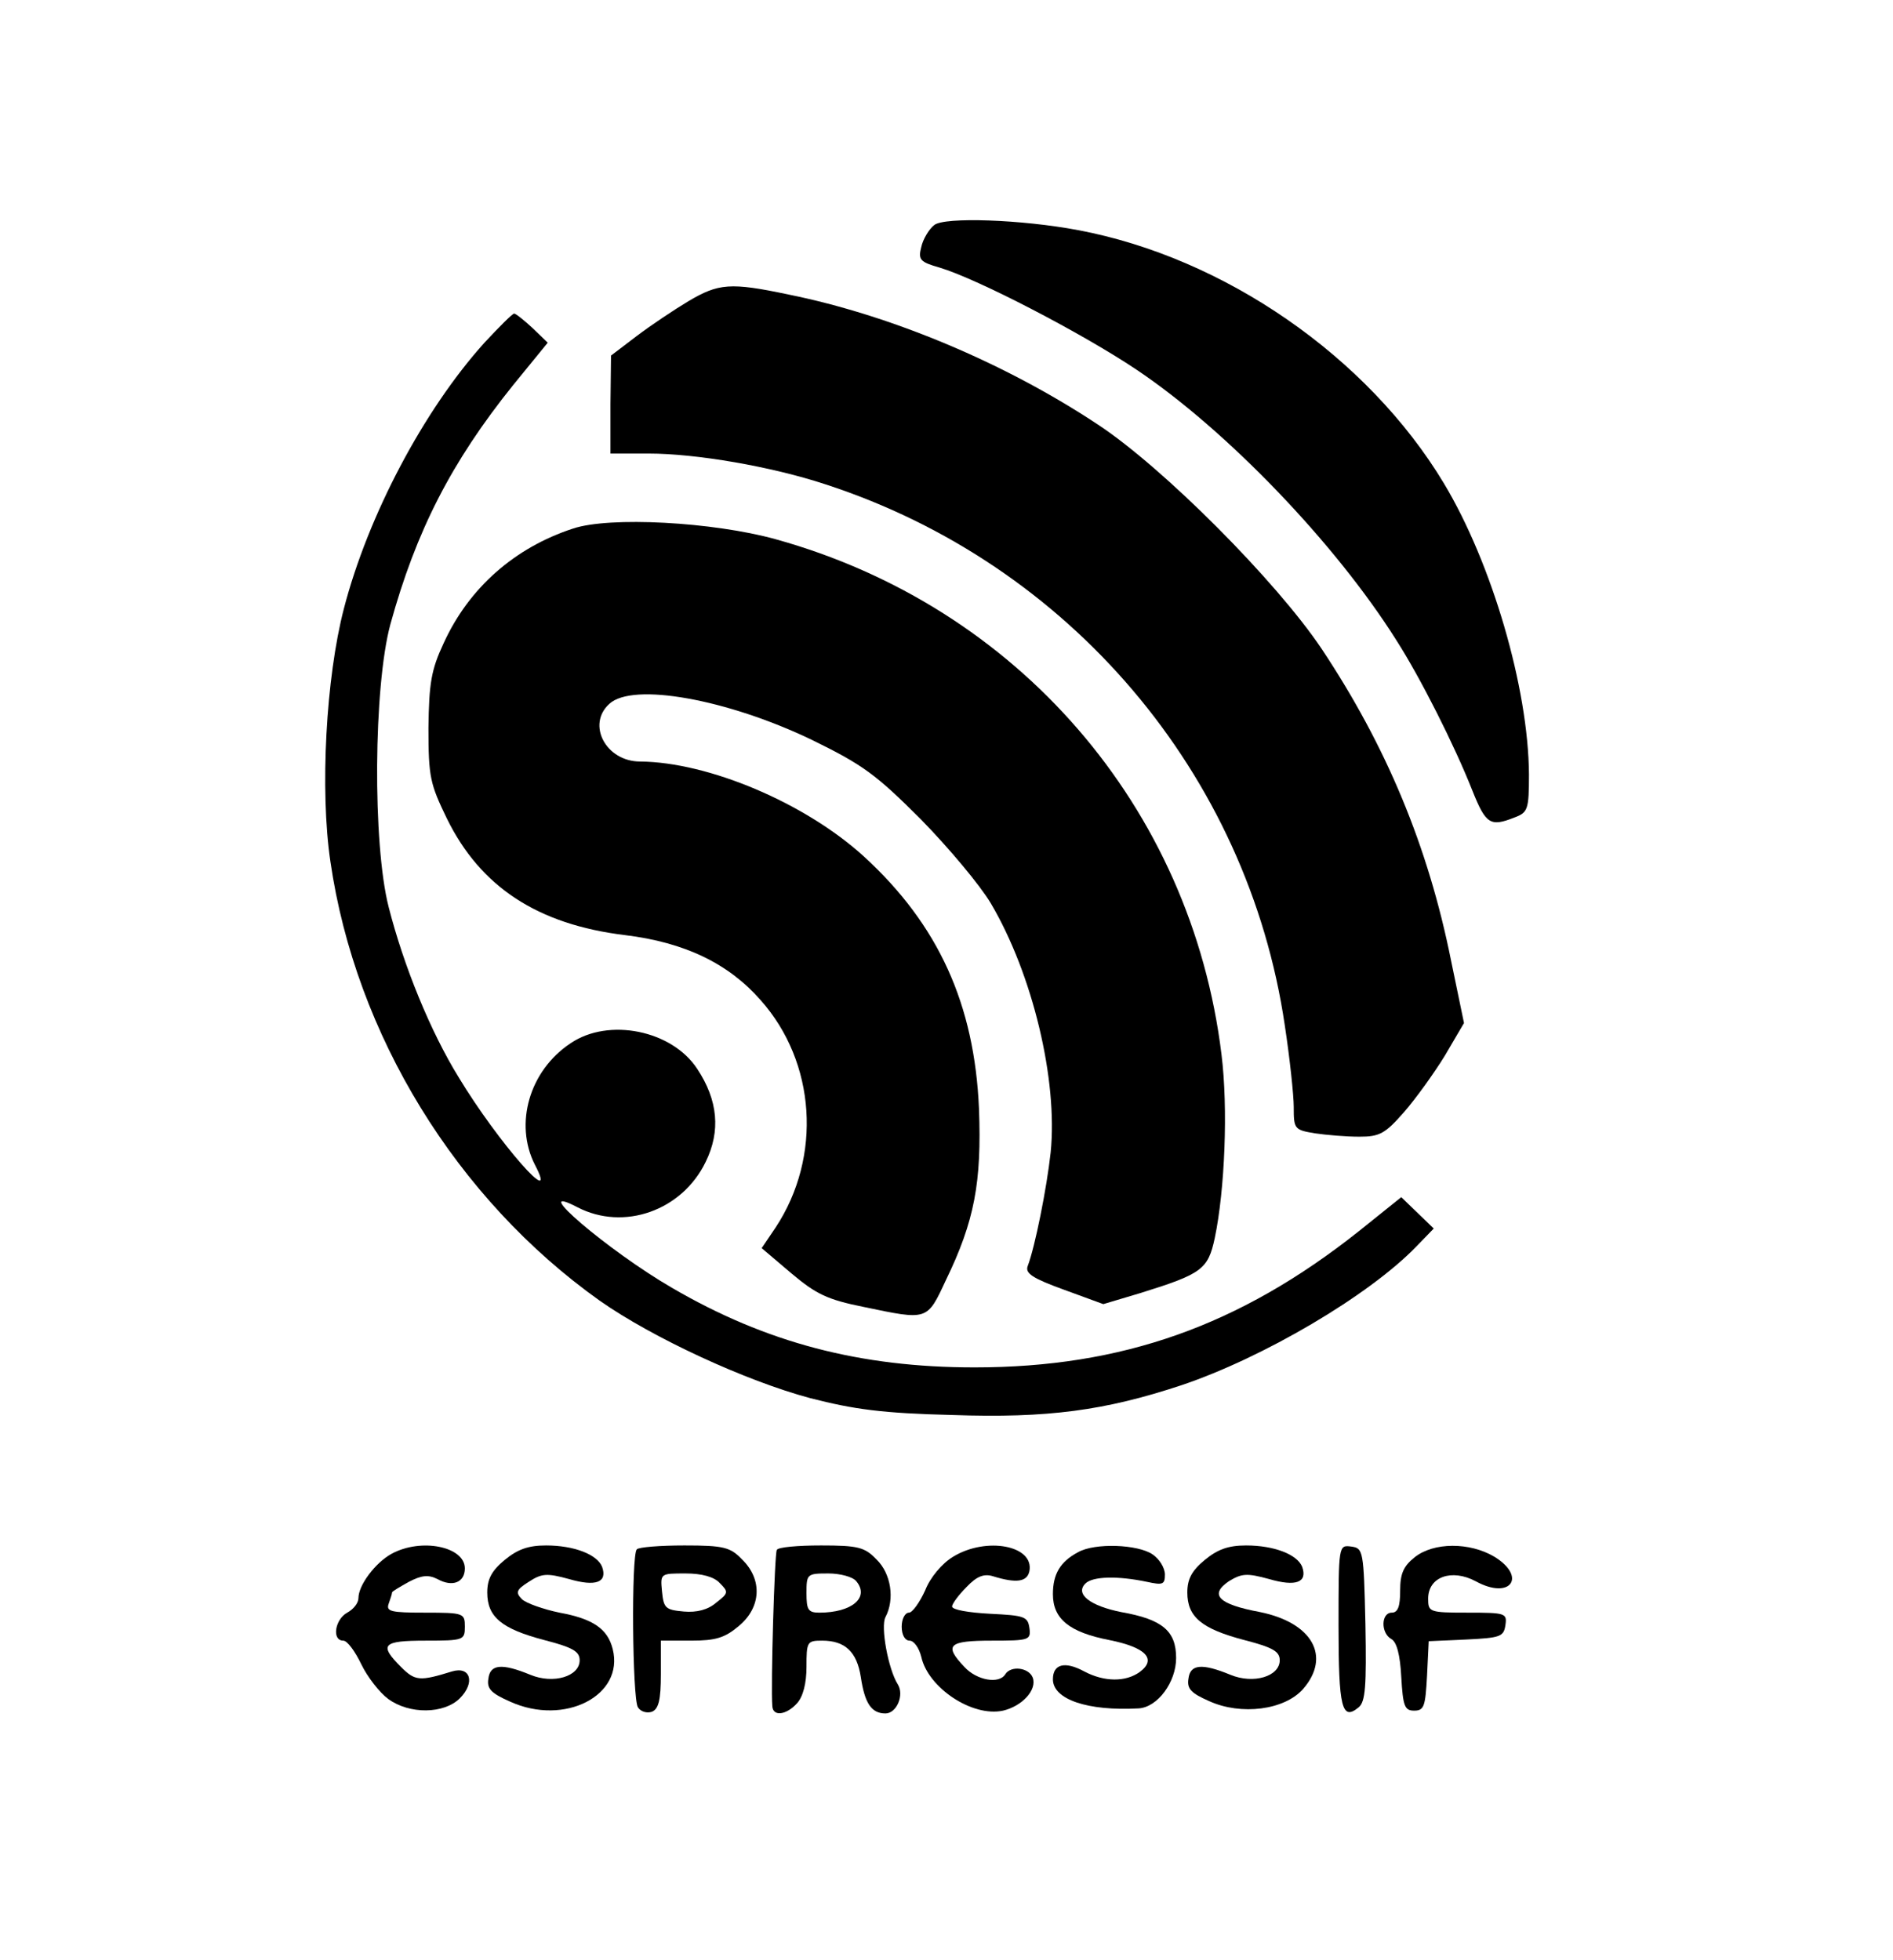 <?xml version="1.0" standalone="no"?>
<!DOCTYPE svg PUBLIC "-//W3C//DTD SVG 20010904//EN"
 "http://www.w3.org/TR/2001/REC-SVG-20010904/DTD/svg10.dtd">
<svg version="1.0" xmlns="http://www.w3.org/2000/svg"
 width="338pt" height="350pt" viewBox="0 0 338 350"
 preserveAspectRatio="xMidYMid meet">

<g transform="translate(0,350) scale(0.1,-0.1)"
fill="#000000" stroke="none">
<path d="M1668 3098 c-9 -7 -20 -25 -23 -39 -6 -23 -2 -27 33 -37 67 -20 254
-117 351 -182 161 -108 355 -310 464 -483 43 -67 104 -188 136 -269 24 -60 32
-65 75 -48 24 9 26 14 26 77 -1 154 -66 377 -152 520 -136 226 -392 403 -653
452 -100 19 -239 24 -257 9z"/>
<path d="M1229 2962 c-25 -15 -67 -43 -92 -62 l-46 -35 -1 -87 0 -88 68 0 c85
0 219 -23 316 -55 436 -142 754 -517 820 -966 9 -59 16 -125 16 -146 0 -39 1
-41 38 -47 20 -3 56 -6 79 -6 36 0 46 5 80 44 21 24 54 70 73 101 l34 58 -23
111 c-41 205 -116 384 -231 557 -81 121 -283 324 -400 401 -166 110 -369 195
-552 232 -104 22 -125 20 -179 -12z"/>
<path d="M865 2888 c-109 -121 -208 -309 -251 -475 -32 -123 -43 -324 -24
-452 45 -309 225 -602 481 -784 94 -66 260 -143 376 -174 78 -20 129 -27 253
-30 171 -6 273 8 409 53 146 49 335 160 420 248 l31 32 -29 28 -29 28 -76 -61
c-213 -169 -423 -243 -686 -243 -204 0 -372 44 -540 142 -114 66 -261 192
-169 144 83 -43 187 -6 229 81 27 55 22 110 -15 166 -45 69 -158 92 -226 46
-74 -49 -101 -144 -64 -217 45 -86 -66 40 -136 156 -50 81 -98 198 -125 304
-29 113 -27 394 3 505 46 167 109 290 219 427 l62 76 -27 26 c-15 14 -30 26
-33 26 -3 0 -27 -24 -53 -52z"/>
<path d="M1023 2556 c-104 -34 -186 -106 -231 -205 -22 -47 -26 -71 -27 -151
0 -88 3 -100 33 -162 60 -122 162 -189 318 -208 107 -13 185 -51 242 -116 99
-111 110 -280 27 -406 l-25 -37 53 -45 c44 -37 64 -47 129 -60 115 -24 113
-25 147 48 51 105 64 175 59 306 -8 186 -72 328 -205 450 -105 96 -278 169
-400 170 -61 0 -96 66 -55 103 42 39 211 8 361 -64 92 -45 115 -62 195 -142
50 -51 106 -118 125 -150 75 -127 120 -316 107 -445 -7 -64 -28 -169 -41 -203
-5 -13 9 -22 64 -42 l71 -26 67 20 c109 34 120 42 132 98 18 86 24 232 12 328
-54 442 -364 800 -796 920 -112 31 -297 41 -362 19z"/>
<path d="M699 725 c-29 -16 -59 -56 -59 -79 0 -9 -9 -20 -20 -26 -22 -12 -28
-50 -7 -50 7 0 21 -19 32 -42 11 -23 33 -51 48 -62 38 -28 100 -27 128 1 28
28 19 58 -14 48 -58 -18 -66 -17 -91 8 -40 40 -33 47 44 47 68 0 70 1 70 25 0
24 -2 25 -71 25 -61 0 -70 2 -65 16 3 9 6 17 6 20 0 2 14 10 30 19 23 12 35
13 51 5 27 -15 49 -6 49 19 0 39 -78 55 -131 26z"/>
<path d="M901 714 c-23 -19 -31 -34 -31 -58 0 -44 26 -65 102 -85 50 -13 63
-20 63 -36 0 -29 -47 -43 -88 -26 -51 21 -72 19 -75 -7 -3 -18 5 -26 39 -41
97 -44 204 11 183 94 -9 36 -35 54 -95 65 -29 6 -60 17 -67 24 -12 12 -10 17
12 31 23 15 32 16 72 5 48 -14 69 -6 59 22 -9 22 -50 38 -100 38 -32 0 -51 -7
-74 -26z"/>
<path d="M1137 733 c-10 -10 -8 -266 2 -282 5 -8 16 -11 25 -8 12 5 16 21 16
67 l0 60 54 0 c44 0 60 5 85 26 40 33 43 83 6 119 -21 22 -33 25 -103 25 -43
0 -82 -3 -85 -7z m148 -60 c16 -16 16 -18 -6 -35 -15 -13 -35 -18 -58 -16 -33
3 -36 6 -39 36 -3 32 -3 32 42 32 29 0 51 -6 61 -17z"/>
<path d="M1387 732 c-4 -6 -11 -244 -8 -279 1 -19 25 -16 44 5 11 12 17 36 17
65 0 45 1 47 28 47 41 0 62 -20 69 -65 7 -47 19 -65 44 -65 20 0 34 33 22 52
-17 27 -31 103 -22 120 17 32 10 78 -16 103 -21 22 -33 25 -99 25 -41 0 -77
-3 -79 -8z m142 -56 c24 -29 -8 -56 -66 -56 -20 0 -23 5 -23 35 0 34 1 35 39
35 21 0 44 -6 50 -14z"/>
<path d="M1702 720 c-20 -12 -41 -37 -50 -60 -10 -22 -23 -40 -29 -40 -7 0
-13 -11 -13 -25 0 -15 6 -25 14 -25 8 0 17 -13 21 -29 12 -55 91 -108 146 -96
34 8 61 37 53 59 -7 18 -39 22 -49 6 -11 -18 -51 -11 -73 13 -37 39 -29 47 49
47 67 0 70 1 67 23 -3 20 -9 22 -70 25 -38 2 -68 7 -68 13 0 5 12 21 26 35 18
19 31 24 47 19 42 -13 61 -10 65 9 9 46 -77 62 -136 26z"/>
<path d="M1925 728 c-32 -17 -45 -39 -45 -75 0 -44 29 -68 101 -82 65 -13 85
-34 54 -57 -25 -18 -63 -18 -99 1 -35 19 -56 13 -56 -14 0 -36 62 -57 153 -52
34 2 67 47 67 90 0 48 -24 69 -98 82 -55 11 -83 32 -64 51 13 13 58 14 110 3
28 -6 32 -5 32 13 0 12 -10 28 -22 36 -26 18 -103 21 -133 4z"/>
<path d="M2151 714 c-23 -19 -31 -34 -31 -58 0 -44 26 -65 102 -85 50 -13 63
-20 63 -36 0 -29 -47 -43 -88 -26 -51 21 -72 19 -75 -7 -3 -18 5 -26 37 -40
57 -26 135 -16 168 22 50 58 16 118 -77 137 -75 14 -91 31 -56 55 23 14 32 15
72 4 48 -14 69 -6 59 22 -9 22 -50 38 -100 38 -32 0 -51 -7 -74 -26z"/>
<path d="M2390 596 c0 -146 6 -170 36 -145 12 10 14 37 12 148 -3 132 -4 136
-25 139 -23 3 -23 3 -23 -142z"/>
<path d="M2526 719 c-20 -16 -26 -29 -26 -60 0 -28 -4 -39 -15 -39 -19 0 -20
-36 -1 -47 10 -5 16 -29 18 -68 3 -52 6 -60 23 -60 18 0 20 8 23 62 l3 62 67
3 c61 3 67 5 70 26 3 21 0 22 -67 22 -69 0 -71 1 -71 25 0 39 42 54 85 31 62
-34 92 8 33 44 -44 26 -108 26 -142 -1z"/>
</g>
</svg>
